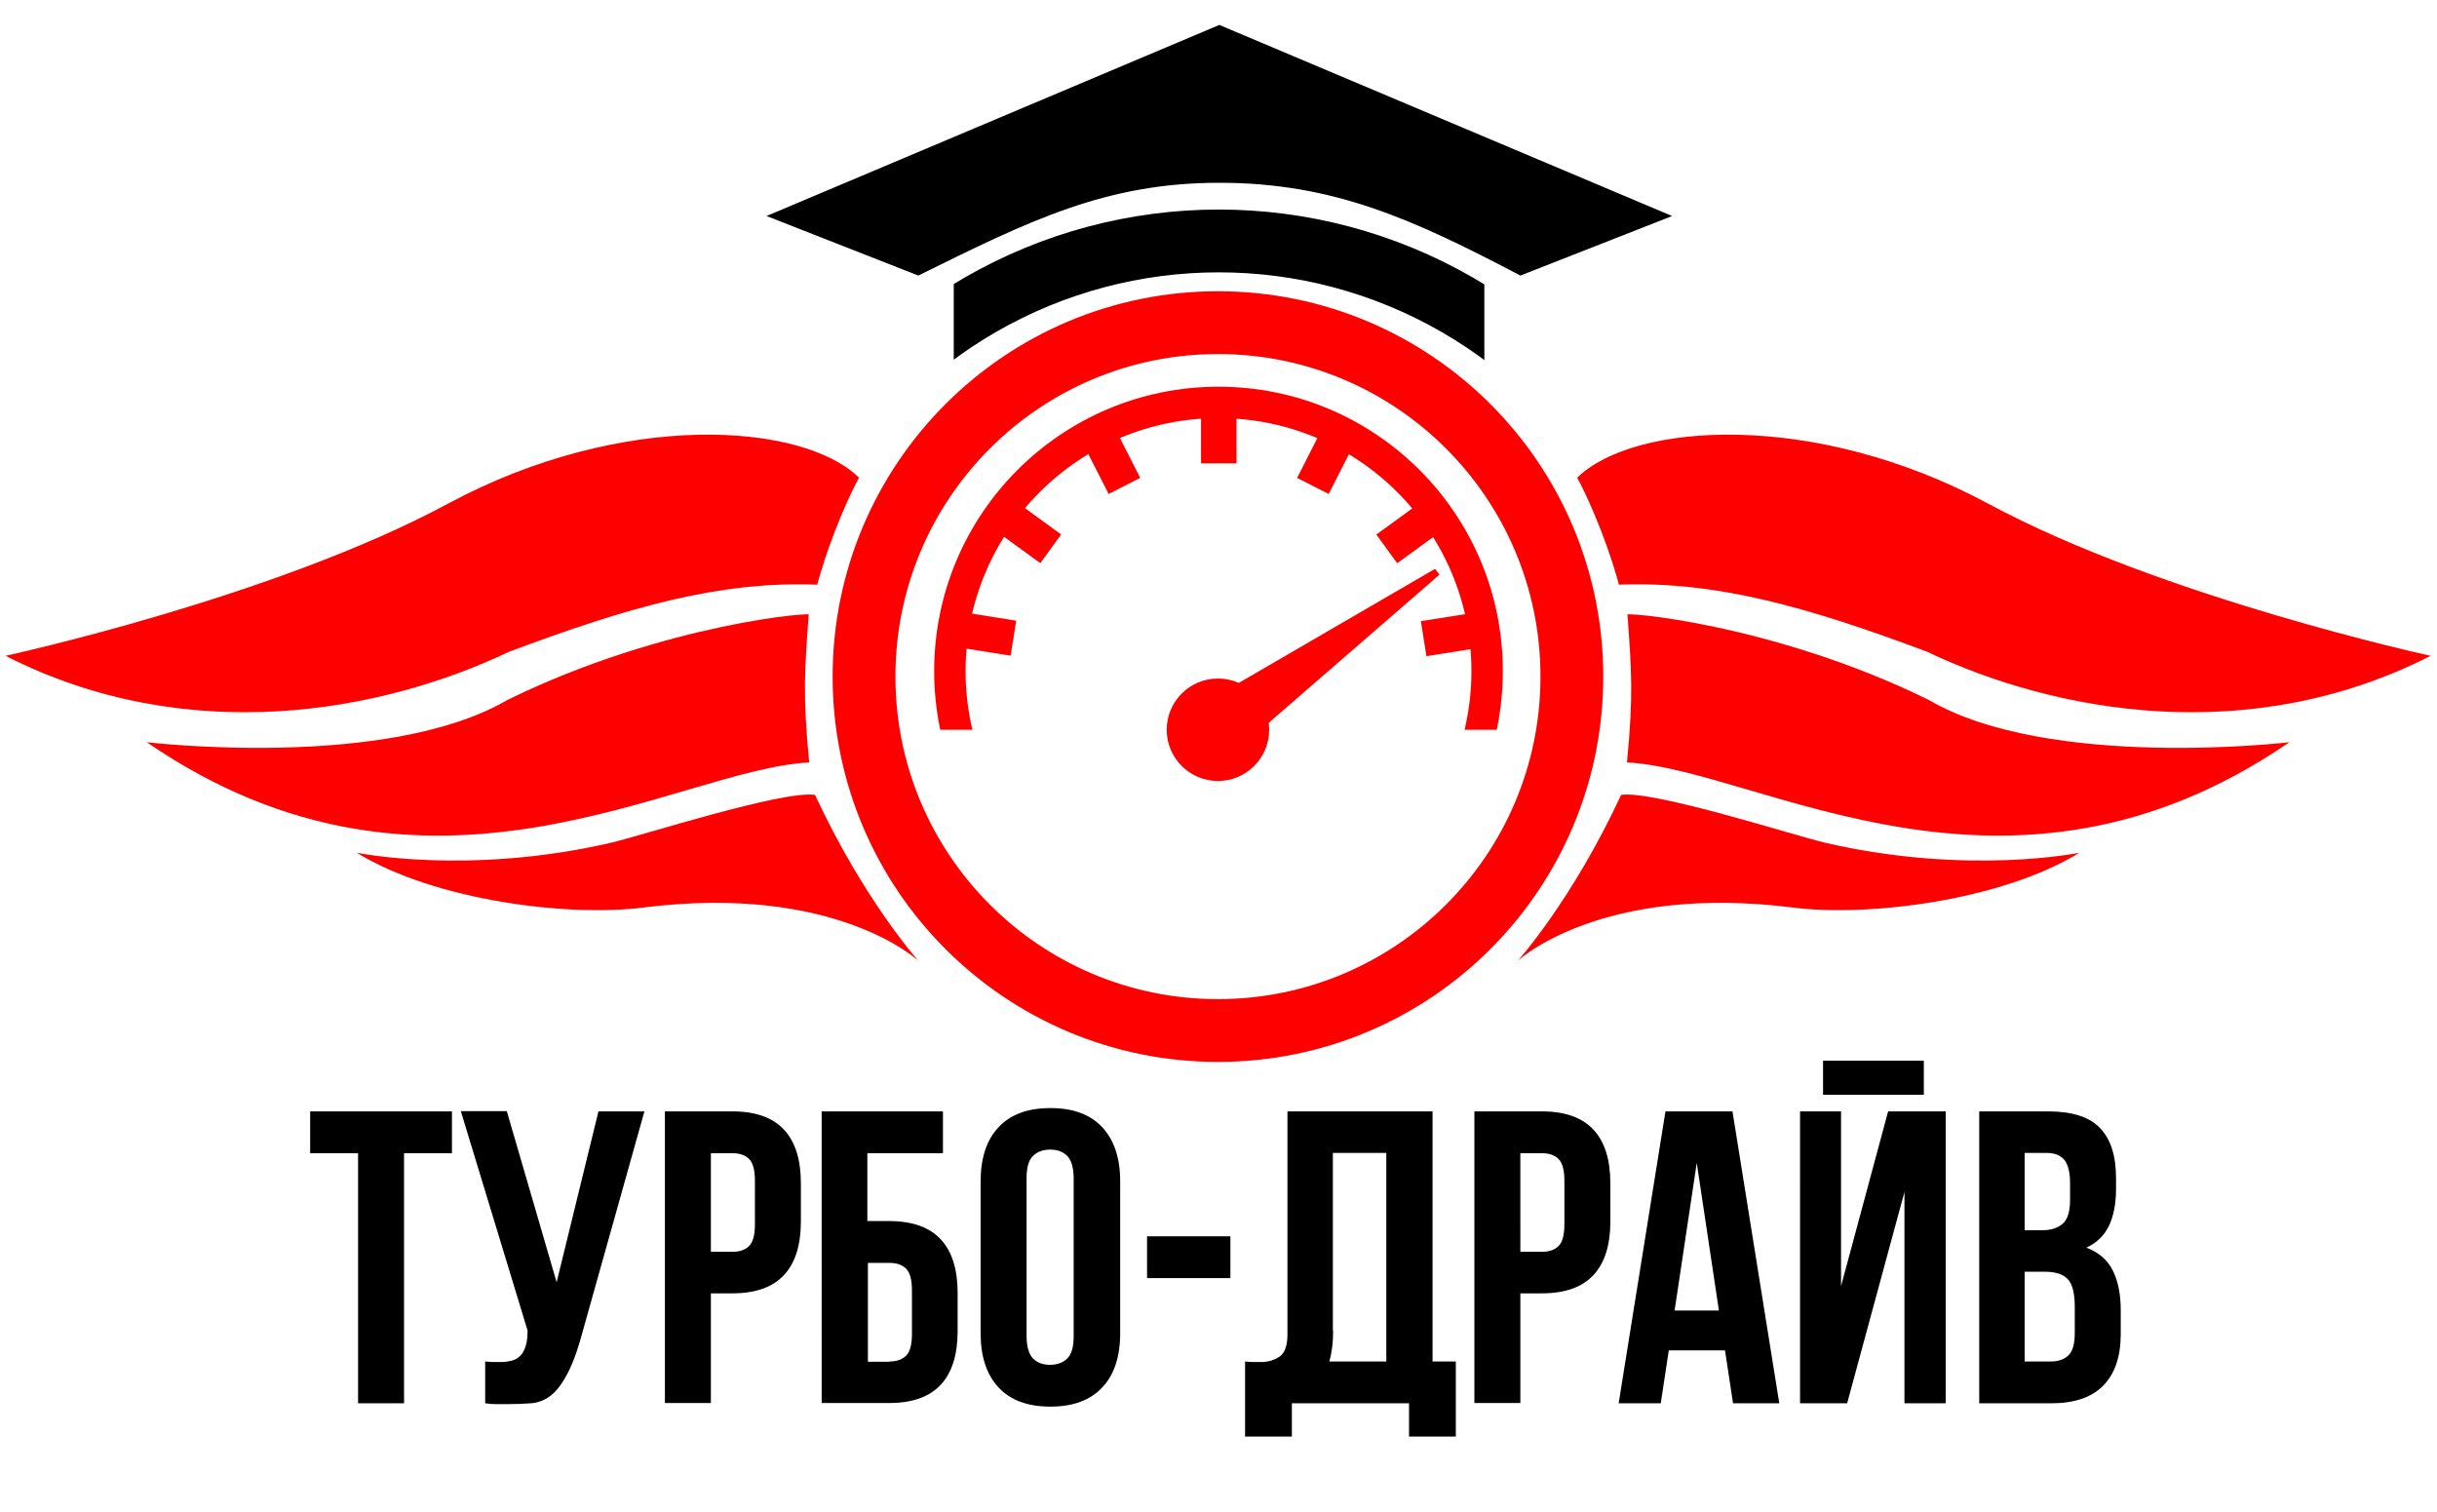 <svg version="1.1" id="Слой_1" xmlns="http://www.w3.org/2000/svg" xmlns:xlink="http://www.w3.org/1999/xlink" x="0" y="0" viewBox="0 0 880 546" xml:space="preserve"><style>.st1{fill:red}</style><circle cx="439.8" cy="244.3" r="127.8" fill="none" stroke="red" stroke-width="22.677" stroke-miterlimit="10"/><circle class="st1" cx="439.8" cy="263.5" r="18.5"/><path class="st1" d="M519.8 207.5l-73.9 64.1-12.2-17.1 84.5-49.1z"/><defs><path id="SVGID_1_" d="M249.7 135H619v128.5H249.7z"/></defs><clipPath id="SVGID_2_"><use xlink:href="#SVGID_1_" overflow="visible"/></clipPath><circle cx="440" cy="242.3" r="97" clip-path="url(#SVGID_2_)" fill="none" stroke="red" stroke-width="11.339" stroke-miterlimit="10"/><path class="st1" d="M433.7 148.3h12.8v19h-12.8z"/><path transform="rotate(27 478.413 166.993)" class="st1" d="M472 157.5h12.8v19H472z"/><path transform="rotate(53.999 508.417 192.65)" class="st1" d="M502 183.1h12.8v19H502z"/><path transform="rotate(81.002 523.47 229.088)" class="st1" d="M517.1 219.6h12.8v19h-12.8z"/><path transform="rotate(-27 401.687 166.952)" class="st1" d="M395.3 157.5h12.8v19h-12.8z"/><path transform="rotate(-53.999 371.692 192.557)" class="st1" d="M365.3 183.1h12.8v19h-12.8z"/><path transform="rotate(-81.002 356.549 228.994)" class="st1" d="M350.2 219.5H363v19h-12.8z"/><path class="st1" d="M2 236.8s96.7-21 159.7-54.9 128.1-29.4 148.5-9.4c-2.2 3.8-10 19.9-15.1 38.6-35.3-1.3-67.9 8-111.2 24.2-46 21.9-116.1 35-181.9 1.5z"/><path class="st1" d="M53 268s86.5 10.3 130.3-15.3C240 224.9 296 220.6 292 222.1c-1.4 19.8-2.2 28.5.2 53.2C244.3 277.7 155 338 53 268z"/><path class="st1" d="M128.8 307.9s39.9 8.3 91.4-3.5c11.4-2.6 61.9-19 74.1-17.4 17.8 38.3 37.4 60 37.4 60s-29.7-28.1-99.5-19.3c-26.6 3.4-74.8-2.3-103.4-19.8zm748.9-71.1s-96.7-21-159.7-54.9-128.1-29.4-148.5-9.4c2.2 3.8 10 19.9 15.1 38.6 35.3-1.3 67.9 8 111.2 24.2 46 21.9 116.1 35 181.9 1.5z"/><path class="st1" d="M826.7 268s-86.5 10.3-130.3-15.3c-56.8-27.9-112.7-32.1-108.7-30.6 1.4 19.8 2.2 28.5-.2 53.2 47.8 2.4 137.2 62.7 239.2-7.3z"/><path class="st1" d="M750.9 307.9s-39.9 8.3-91.4-3.5c-11.4-2.6-61.9-19-74.1-17.4-17.8 38.3-37.4 60-37.4 60s29.7-28.1 99.5-19.3c26.6 3.4 74.8-2.3 103.4-19.8z"/><defs><path id="SVGID_3_" d="M344.4 24H536v210.3H344.4z"/></defs><clipPath id="SVGID_4_"><use xlink:href="#SVGID_3_" overflow="visible"/></clipPath><circle cx="440.1" cy="259.4" r="172.4" clip-path="url(#SVGID_4_)" fill="none" stroke="#000" stroke-width="22.677" stroke-miterlimit="10"/><path d="M440.3 9L276.8 78l54.8 21.5C371.7 79.7 399.2 66 440.3 66c41 0 69.7 13 108.7 33.5L603.8 78 440.3 9zM112 401.3h51.2v15.1h-17.3v90.3h-16.6v-90.3H112v-15.1zm63.3 90.3c.9.1 1.9.2 2.9.2h2.9c1.3 0 2.5-.2 3.7-.5 1.2-.3 2.2-.9 3-1.7.9-.8 1.5-2 2-3.5s.7-3.4.7-5.7l-24.1-79.2H183l18 61.8 15.1-61.7h16.6L210.9 479c-1.9 7.2-3.8 12.8-5.8 16.6-2 3.9-4 6.6-6.2 8.3-2.2 1.7-4.6 2.6-7.2 2.8s-5.4.3-8.5.3h-4.1c-1.2 0-2.5-.1-3.9-.3v-15.1zm89.2-90.3c8.3 0 14.5 2.2 18.6 6.6 4.1 4.4 6.1 10.9 6.1 19.4V441c0 8.5-2 15-6.1 19.4-4.1 4.4-10.3 6.6-18.6 6.6h-7.8v39.6h-16.6V401.3h24.4zm-7.8 15V452h7.8c2.6 0 4.6-.7 6-2.1 1.4-1.4 2.1-4 2.1-7.8v-15.8c0-3.8-.7-6.4-2.1-7.8-1.4-1.4-3.4-2.1-6-2.1h-7.8zm56.6 24.6h7.8c8.3 0 14.5 2.2 18.6 6.6 4.1 4.4 6.1 10.9 6.1 19.4v13.7c0 8.5-2 15-6.1 19.4-4.1 4.4-10.3 6.6-18.6 6.6h-24.4V401.3h43.8v15.1h-27.3v24.5zm7.9 50.7c2.6 0 4.6-.7 6-2.1 1.4-1.4 2.1-4 2.1-7.8v-15.8c0-3.8-.7-6.4-2.1-7.8-1.4-1.4-3.4-2.1-6-2.1h-7.8v35.7h7.8zm32.9-65c0-8.5 2.2-15.1 6.5-19.6 4.3-4.6 10.5-6.9 18.7-6.9s14.4 2.3 18.7 6.9c4.3 4.6 6.5 11.1 6.5 19.6v54.8c0 8.5-2.2 15.1-6.5 19.6-4.3 4.6-10.5 6.9-18.7 6.9s-14.4-2.3-18.7-6.9c-4.3-4.6-6.5-11.1-6.5-19.6v-54.8zm16.6 55.8c0 3.8.8 6.5 2.3 8.1 1.6 1.6 3.6 2.3 6.2 2.3s4.7-.8 6.2-2.3c1.6-1.6 2.3-4.2 2.3-8.1v-56.9c0-3.8-.8-6.5-2.3-8.1-1.6-1.6-3.6-2.3-6.2-2.3s-4.7.8-6.2 2.3c-1.6 1.6-2.3 4.2-2.3 8.1v56.9zm43.5-36h30.1v15.1h-30.1v-15.1zm35.4 45.2c.9.1 1.9.2 2.9.2h2.9c2.6 0 4.8-.7 6.7-2 1.9-1.3 2.8-4 2.8-8.1v-80.4h52.4v90.3h8.4v27.1h-16.9v-12h-42.3v12h-16.9v-27.1zm31.8-11.1c0 4.4-.5 8.1-1.4 11.1h20.6v-75.3h-19.3v64.2zm75.4-79.2c8.3 0 14.5 2.2 18.6 6.6 4.1 4.4 6.1 10.9 6.1 19.4V441c0 8.5-2 15-6.1 19.4-4.1 4.4-10.3 6.6-18.6 6.6H549v39.6h-16.6V401.3h24.4zm-7.8 15V452h7.8c2.6 0 4.6-.7 6-2.1 1.4-1.4 2.1-4 2.1-7.8v-15.8c0-3.8-.7-6.4-2.1-7.8-1.4-1.4-3.4-2.1-6-2.1H549zm93.5 90.4h-16.7l-2.9-19.1h-20.3l-2.9 19.1h-15.2l16.9-105.4h24.2l16.9 105.4zm-37.8-33.5h16l-8-53.3-8 53.3zm62.3 33.5h-17V401.3h14.8v63.1l17-63.1h20.8v105.4h-14.9v-76.3L667 506.7zM694.7 383v12.3h-36.4V383h36.4zm44.9 18.3c8.6 0 14.9 2 18.7 6 3.9 4 5.8 10.1 5.8 18.2v3.8c0 5.4-.9 9.9-2.6 13.4-1.7 3.5-4.4 6.1-8.1 7.8 4.5 1.7 7.7 4.5 9.6 8.4 1.9 3.9 2.8 8.6 2.8 14.2v8.6c0 8.1-2.1 14.3-6.3 18.6-4.2 4.3-10.5 6.4-18.8 6.4h-26V401.3h24.9zm-8.5 15v27.9h6.5c3.1 0 5.5-.8 7.3-2.4 1.8-1.6 2.6-4.5 2.6-8.7v-5.9c0-3.8-.7-6.6-2-8.3-1.4-1.7-3.5-2.6-6.4-2.6h-8zm0 42.9v32.4h9.5c2.8 0 4.9-.8 6.4-2.3 1.5-1.5 2.2-4.2 2.2-8.1V472c0-4.9-.8-8.3-2.5-10.1s-4.4-2.7-8.2-2.7h-7.4z"/></svg>